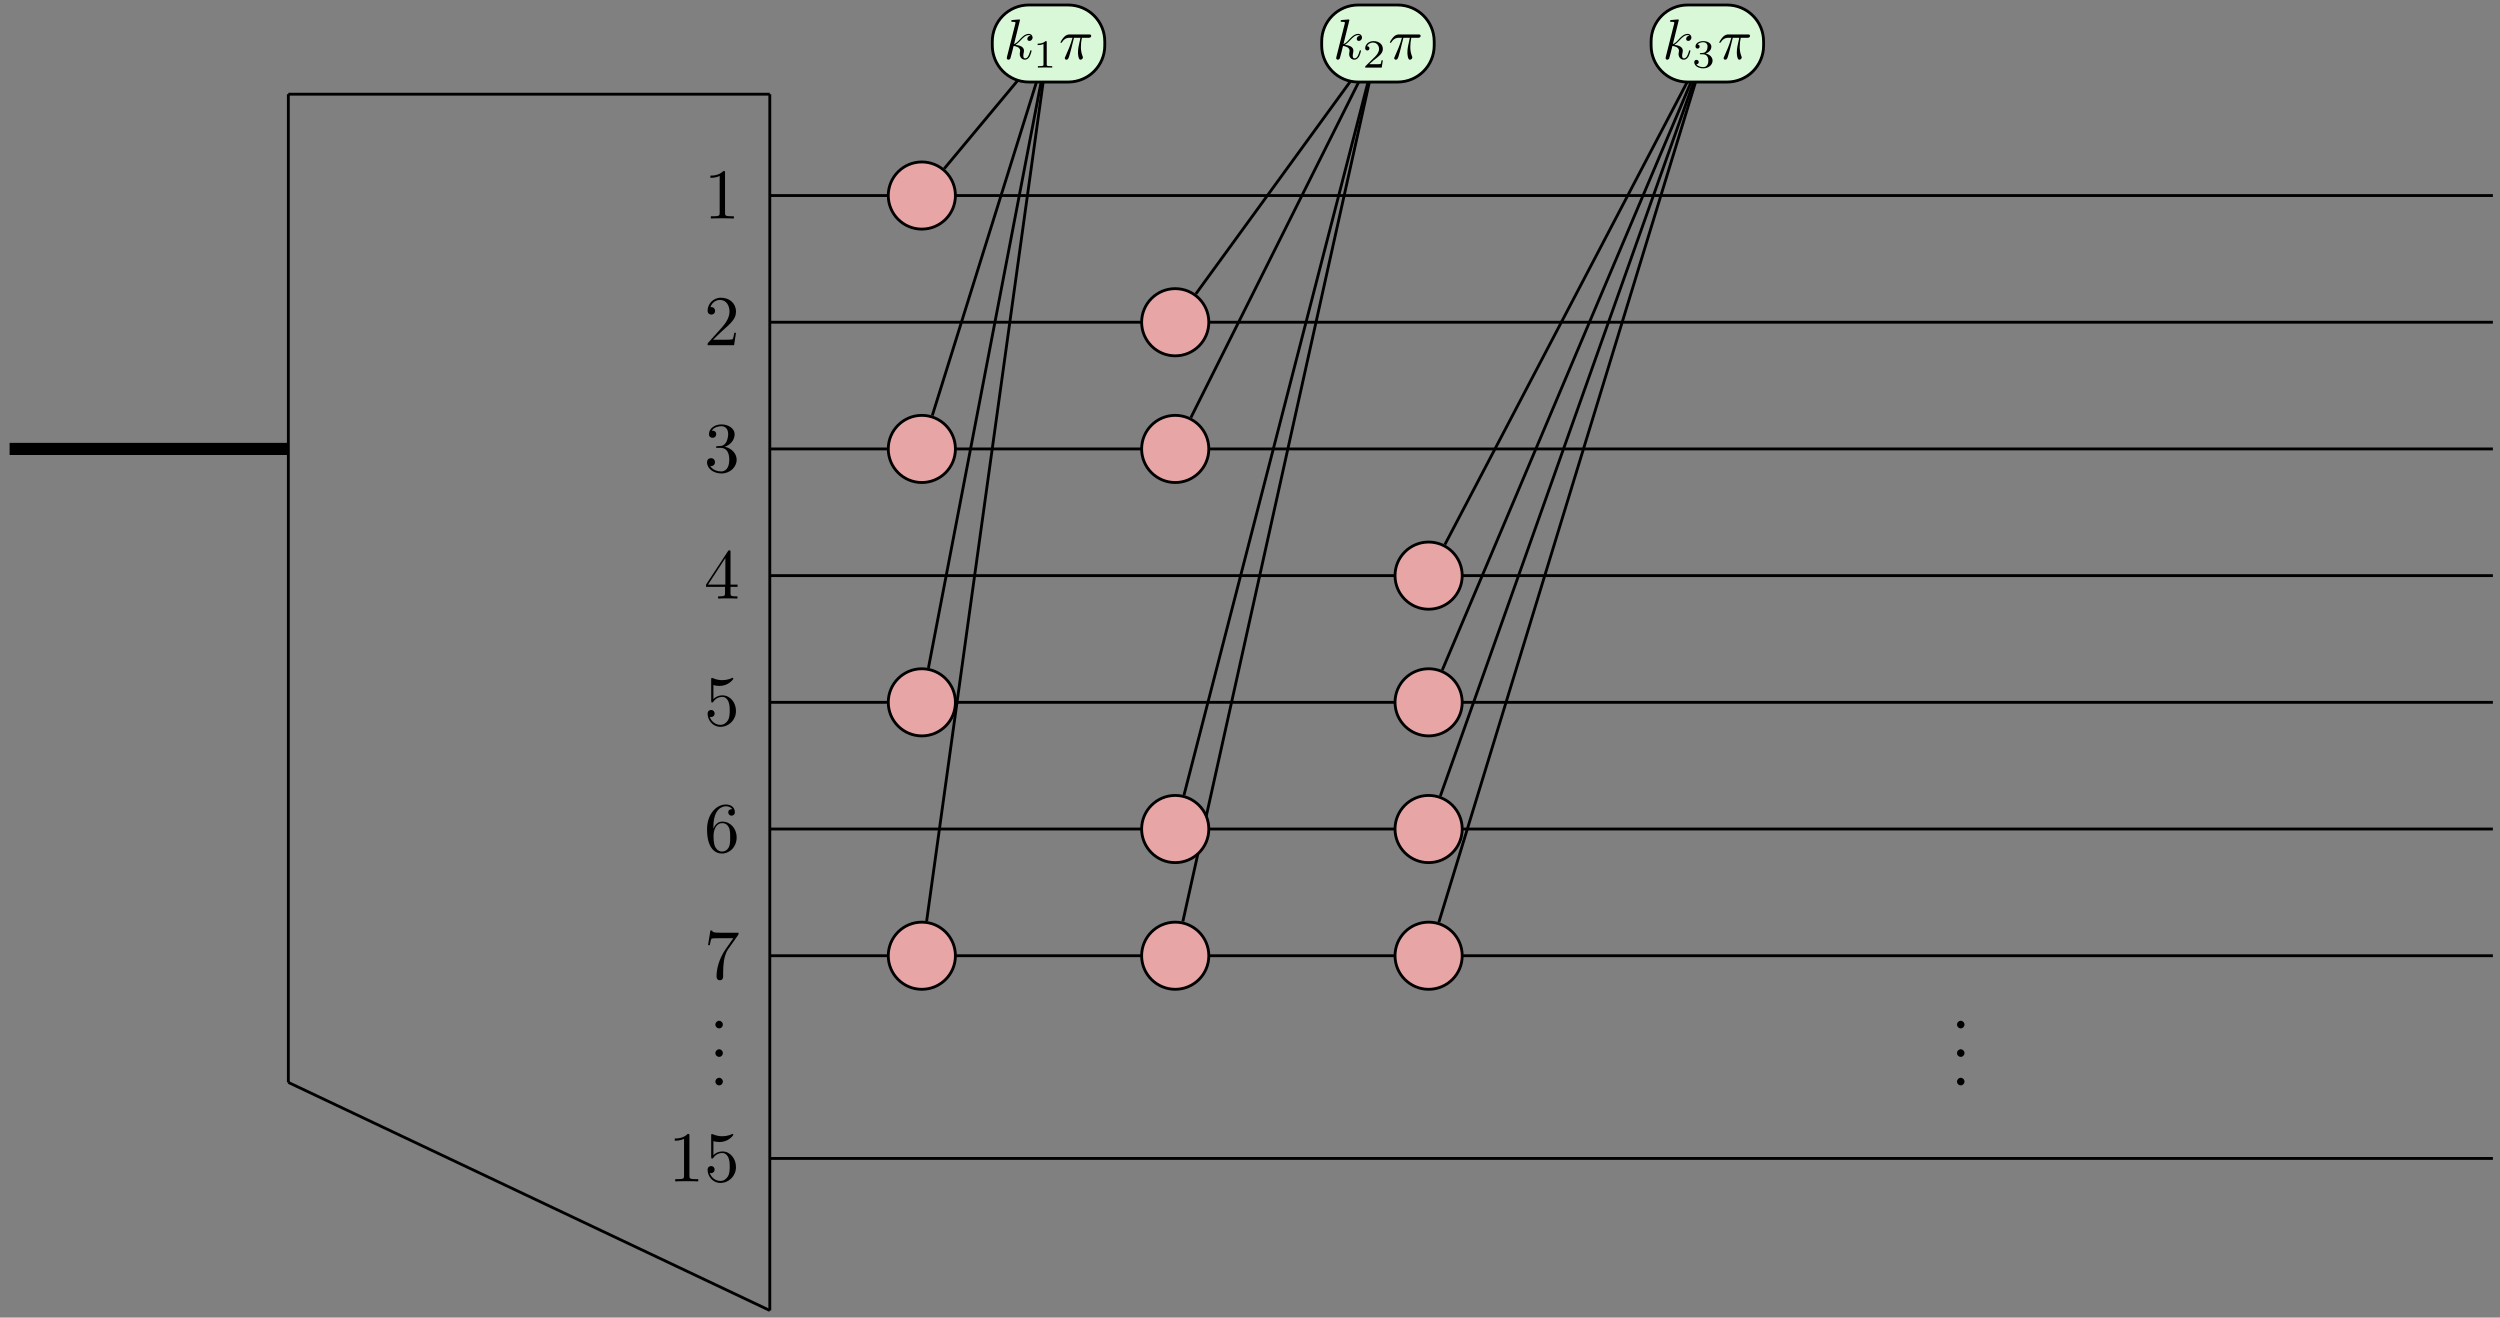 <?xml version="1.0" encoding="UTF-8"?>
<svg xmlns="http://www.w3.org/2000/svg" xmlns:xlink="http://www.w3.org/1999/xlink" width="349.589pt" height="184.248pt" viewBox="0 0 349.589 184.248" version="1.1">
<rect x="0" y="0" width="349.589" height="184.248" fill="#808080" stroke="none"/>
<defs>
<g>
<symbol overflow="visible" id="glyph0-0">
<path style="stroke:none;" d=""/>
</symbol>
<symbol overflow="visible" id="glyph0-1">
<path style="stroke:none;" d="M 1.266 -0.766 L 2.328 -1.797 C 3.875 -3.172 4.469 -3.703 4.469 -4.703 C 4.469 -5.844 3.578 -6.641 2.359 -6.641 C 1.234 -6.641 0.5 -5.719 0.5 -4.828 C 0.5 -4.281 1 -4.281 1.031 -4.281 C 1.203 -4.281 1.547 -4.391 1.547 -4.812 C 1.547 -5.062 1.359 -5.328 1.016 -5.328 C 0.938 -5.328 0.922 -5.328 0.891 -5.312 C 1.109 -5.969 1.656 -6.328 2.234 -6.328 C 3.141 -6.328 3.562 -5.516 3.562 -4.703 C 3.562 -3.906 3.078 -3.125 2.516 -2.5 L 0.609 -0.375 C 0.5 -0.266 0.5 -0.234 0.5 0 L 4.203 0 L 4.469 -1.734 L 4.234 -1.734 C 4.172 -1.438 4.109 -1 4 -0.844 C 3.938 -0.766 3.281 -0.766 3.062 -0.766 Z M 1.266 -0.766 "/>
</symbol>
<symbol overflow="visible" id="glyph0-2">
<path style="stroke:none;" d="M 2.938 -6.375 C 2.938 -6.625 2.938 -6.641 2.703 -6.641 C 2.078 -6 1.203 -6 0.891 -6 L 0.891 -5.688 C 1.094 -5.688 1.672 -5.688 2.188 -5.953 L 2.188 -0.781 C 2.188 -0.422 2.156 -0.312 1.266 -0.312 L 0.953 -0.312 L 0.953 0 C 1.297 -0.031 2.156 -0.031 2.562 -0.031 C 2.953 -0.031 3.828 -0.031 4.172 0 L 4.172 -0.312 L 3.859 -0.312 C 2.953 -0.312 2.938 -0.422 2.938 -0.781 Z M 2.938 -6.375 "/>
</symbol>
<symbol overflow="visible" id="glyph0-3">
<path style="stroke:none;" d="M 4.469 -2 C 4.469 -3.188 3.656 -4.188 2.578 -4.188 C 2.109 -4.188 1.672 -4.031 1.312 -3.672 L 1.312 -5.625 C 1.516 -5.562 1.844 -5.5 2.156 -5.5 C 3.391 -5.5 4.094 -6.406 4.094 -6.531 C 4.094 -6.594 4.062 -6.641 3.984 -6.641 C 3.984 -6.641 3.953 -6.641 3.906 -6.609 C 3.703 -6.516 3.219 -6.312 2.547 -6.312 C 2.156 -6.312 1.688 -6.391 1.219 -6.594 C 1.141 -6.625 1.125 -6.625 1.109 -6.625 C 1 -6.625 1 -6.547 1 -6.391 L 1 -3.438 C 1 -3.266 1 -3.188 1.141 -3.188 C 1.219 -3.188 1.234 -3.203 1.281 -3.266 C 1.391 -3.422 1.75 -3.969 2.562 -3.969 C 3.078 -3.969 3.328 -3.516 3.406 -3.328 C 3.562 -2.953 3.594 -2.578 3.594 -2.078 C 3.594 -1.719 3.594 -1.125 3.344 -0.703 C 3.109 -0.312 2.734 -0.062 2.281 -0.062 C 1.562 -0.062 0.984 -0.594 0.812 -1.172 C 0.844 -1.172 0.875 -1.156 0.984 -1.156 C 1.312 -1.156 1.484 -1.406 1.484 -1.641 C 1.484 -1.891 1.312 -2.141 0.984 -2.141 C 0.844 -2.141 0.5 -2.062 0.5 -1.609 C 0.5 -0.75 1.188 0.219 2.297 0.219 C 3.453 0.219 4.469 -0.734 4.469 -2 Z M 4.469 -2 "/>
</symbol>
<symbol overflow="visible" id="glyph0-4">
<path style="stroke:none;" d="M 1.906 -0.531 C 1.906 -0.812 1.672 -1.062 1.391 -1.062 C 1.094 -1.062 0.859 -0.812 0.859 -0.531 C 0.859 -0.234 1.094 0 1.391 0 C 1.672 0 1.906 -0.234 1.906 -0.531 Z M 1.906 -0.531 "/>
</symbol>
<symbol overflow="visible" id="glyph0-5">
<path style="stroke:none;" d="M 2.891 -3.516 C 3.703 -3.781 4.281 -4.469 4.281 -5.266 C 4.281 -6.078 3.406 -6.641 2.453 -6.641 C 1.453 -6.641 0.688 -6.047 0.688 -5.281 C 0.688 -4.953 0.906 -4.766 1.203 -4.766 C 1.5 -4.766 1.703 -4.984 1.703 -5.281 C 1.703 -5.766 1.234 -5.766 1.094 -5.766 C 1.391 -6.266 2.047 -6.391 2.406 -6.391 C 2.828 -6.391 3.375 -6.172 3.375 -5.281 C 3.375 -5.156 3.344 -4.578 3.094 -4.141 C 2.797 -3.656 2.453 -3.625 2.203 -3.625 C 2.125 -3.609 1.891 -3.594 1.812 -3.594 C 1.734 -3.578 1.672 -3.562 1.672 -3.469 C 1.672 -3.359 1.734 -3.359 1.906 -3.359 L 2.344 -3.359 C 3.156 -3.359 3.531 -2.688 3.531 -1.703 C 3.531 -0.344 2.844 -0.062 2.406 -0.062 C 1.969 -0.062 1.219 -0.234 0.875 -0.812 C 1.219 -0.766 1.531 -0.984 1.531 -1.359 C 1.531 -1.719 1.266 -1.922 0.984 -1.922 C 0.734 -1.922 0.422 -1.781 0.422 -1.344 C 0.422 -0.438 1.344 0.219 2.438 0.219 C 3.656 0.219 4.562 -0.688 4.562 -1.703 C 4.562 -2.516 3.922 -3.297 2.891 -3.516 Z M 2.891 -3.516 "/>
</symbol>
<symbol overflow="visible" id="glyph0-6">
<path style="stroke:none;" d="M 2.938 -1.641 L 2.938 -0.781 C 2.938 -0.422 2.906 -0.312 2.172 -0.312 L 1.969 -0.312 L 1.969 0 C 2.375 -0.031 2.891 -0.031 3.312 -0.031 C 3.734 -0.031 4.25 -0.031 4.672 0 L 4.672 -0.312 L 4.453 -0.312 C 3.719 -0.312 3.703 -0.422 3.703 -0.781 L 3.703 -1.641 L 4.688 -1.641 L 4.688 -1.953 L 3.703 -1.953 L 3.703 -6.484 C 3.703 -6.688 3.703 -6.75 3.531 -6.75 C 3.453 -6.75 3.422 -6.75 3.344 -6.625 L 0.281 -1.953 L 0.281 -1.641 Z M 2.984 -1.953 L 0.562 -1.953 L 2.984 -5.672 Z M 2.984 -1.953 "/>
</symbol>
<symbol overflow="visible" id="glyph0-7">
<path style="stroke:none;" d="M 1.312 -3.266 L 1.312 -3.516 C 1.312 -6.031 2.547 -6.391 3.062 -6.391 C 3.297 -6.391 3.719 -6.328 3.938 -5.984 C 3.781 -5.984 3.391 -5.984 3.391 -5.547 C 3.391 -5.234 3.625 -5.078 3.844 -5.078 C 4 -5.078 4.312 -5.172 4.312 -5.562 C 4.312 -6.156 3.875 -6.641 3.047 -6.641 C 1.766 -6.641 0.422 -5.359 0.422 -3.156 C 0.422 -0.484 1.578 0.219 2.5 0.219 C 3.609 0.219 4.562 -0.719 4.562 -2.031 C 4.562 -3.297 3.672 -4.25 2.562 -4.25 C 1.891 -4.25 1.516 -3.75 1.312 -3.266 Z M 2.5 -0.062 C 1.875 -0.062 1.578 -0.656 1.516 -0.812 C 1.328 -1.281 1.328 -2.078 1.328 -2.25 C 1.328 -3.031 1.656 -4.031 2.547 -4.031 C 2.719 -4.031 3.172 -4.031 3.484 -3.406 C 3.656 -3.047 3.656 -2.531 3.656 -2.047 C 3.656 -1.562 3.656 -1.062 3.484 -0.703 C 3.188 -0.109 2.734 -0.062 2.5 -0.062 Z M 2.5 -0.062 "/>
</symbol>
<symbol overflow="visible" id="glyph0-8">
<path style="stroke:none;" d="M 4.75 -6.078 C 4.828 -6.188 4.828 -6.203 4.828 -6.422 L 2.406 -6.422 C 1.203 -6.422 1.172 -6.547 1.141 -6.734 L 0.891 -6.734 L 0.562 -4.688 L 0.812 -4.688 C 0.844 -4.844 0.922 -5.469 1.062 -5.594 C 1.125 -5.656 1.906 -5.656 2.031 -5.656 L 4.094 -5.656 C 3.984 -5.5 3.203 -4.406 2.984 -4.078 C 2.078 -2.734 1.75 -1.344 1.75 -0.328 C 1.75 -0.234 1.75 0.219 2.219 0.219 C 2.672 0.219 2.672 -0.234 2.672 -0.328 L 2.672 -0.844 C 2.672 -1.391 2.703 -1.938 2.781 -2.469 C 2.828 -2.703 2.953 -3.562 3.406 -4.172 Z M 4.75 -6.078 "/>
</symbol>
<symbol overflow="visible" id="glyph1-0">
<path style="stroke:none;" d=""/>
</symbol>
<symbol overflow="visible" id="glyph1-1">
<path style="stroke:none;" d="M 2.281 -5.438 C 2.281 -5.453 2.281 -5.531 2.188 -5.531 C 2 -5.531 1.422 -5.469 1.219 -5.453 C 1.141 -5.438 1.062 -5.438 1.062 -5.297 C 1.062 -5.203 1.125 -5.203 1.25 -5.203 C 1.641 -5.203 1.656 -5.141 1.656 -5.062 L 1.625 -4.906 L 0.469 -0.312 C 0.438 -0.203 0.438 -0.188 0.438 -0.141 C 0.438 0.047 0.594 0.094 0.672 0.094 C 0.766 0.094 0.891 0.016 0.938 -0.078 C 0.984 -0.156 1.344 -1.625 1.391 -1.828 C 1.656 -1.797 2.312 -1.672 2.312 -1.141 C 2.312 -1.094 2.312 -1.062 2.281 -0.984 C 2.266 -0.891 2.25 -0.781 2.25 -0.703 C 2.25 -0.234 2.578 0.094 2.984 0.094 C 3.234 0.094 3.438 -0.047 3.625 -0.328 C 3.812 -0.688 3.906 -1.125 3.906 -1.141 C 3.906 -1.219 3.828 -1.219 3.812 -1.219 C 3.734 -1.219 3.719 -1.188 3.703 -1.078 C 3.531 -0.5 3.359 -0.094 3 -0.094 C 2.859 -0.094 2.75 -0.172 2.75 -0.469 C 2.75 -0.594 2.781 -0.781 2.812 -0.906 C 2.844 -1.047 2.844 -1.078 2.844 -1.156 C 2.844 -1.672 2.344 -1.906 1.672 -1.984 C 1.906 -2.141 2.172 -2.391 2.344 -2.578 C 2.734 -3 3.094 -3.344 3.484 -3.344 C 3.531 -3.344 3.547 -3.344 3.562 -3.344 C 3.656 -3.328 3.672 -3.328 3.734 -3.281 C 3.75 -3.266 3.75 -3.266 3.766 -3.25 C 3.375 -3.219 3.312 -2.906 3.312 -2.812 C 3.312 -2.688 3.391 -2.531 3.609 -2.531 C 3.812 -2.531 4.047 -2.703 4.047 -3.016 C 4.047 -3.266 3.859 -3.516 3.5 -3.516 C 3.281 -3.516 2.922 -3.453 2.344 -2.828 C 2.078 -2.516 1.766 -2.203 1.453 -2.078 Z M 2.281 -5.438 "/>
</symbol>
<symbol overflow="visible" id="glyph1-2">
<path style="stroke:none;" d="M 2.109 -2.969 L 3.016 -2.969 C 2.75 -1.797 2.672 -1.453 2.672 -0.922 C 2.672 -0.797 2.672 -0.578 2.734 -0.312 C 2.828 0.047 2.906 0.094 3.031 0.094 C 3.188 0.094 3.359 -0.062 3.359 -0.219 C 3.359 -0.266 3.359 -0.281 3.312 -0.391 C 3.078 -0.969 3.078 -1.484 3.078 -1.703 C 3.078 -2.125 3.125 -2.562 3.219 -2.969 L 4.125 -2.969 C 4.234 -2.969 4.516 -2.969 4.516 -3.25 C 4.516 -3.438 4.344 -3.438 4.203 -3.438 L 1.531 -3.438 C 1.359 -3.438 1.047 -3.438 0.703 -3.062 C 0.422 -2.75 0.219 -2.375 0.219 -2.344 C 0.219 -2.328 0.219 -2.266 0.312 -2.266 C 0.375 -2.266 0.391 -2.297 0.438 -2.359 C 0.828 -2.969 1.297 -2.969 1.453 -2.969 L 1.906 -2.969 C 1.656 -2.016 1.219 -1.047 0.891 -0.312 C 0.828 -0.203 0.828 -0.188 0.828 -0.125 C 0.828 0.031 0.953 0.094 1.047 0.094 C 1.297 0.094 1.359 -0.141 1.453 -0.438 C 1.562 -0.797 1.562 -0.812 1.672 -1.219 Z M 2.109 -2.969 "/>
</symbol>
<symbol overflow="visible" id="glyph2-0">
<path style="stroke:none;" d=""/>
</symbol>
<symbol overflow="visible" id="glyph2-1">
<path style="stroke:none;" d="M 1.875 -3.547 C 1.875 -3.703 1.859 -3.703 1.703 -3.703 C 1.344 -3.359 0.844 -3.344 0.609 -3.344 L 0.609 -3.141 C 0.734 -3.141 1.109 -3.141 1.422 -3.297 L 1.422 -0.453 C 1.422 -0.266 1.422 -0.203 0.859 -0.203 L 0.641 -0.203 L 0.641 0 C 0.75 0 1.438 -0.016 1.641 -0.016 C 1.812 -0.016 2.516 0 2.641 0 L 2.641 -0.203 L 2.422 -0.203 C 1.875 -0.203 1.875 -0.266 1.875 -0.453 Z M 1.875 -3.547 "/>
</symbol>
<symbol overflow="visible" id="glyph2-2">
<path style="stroke:none;" d="M 2.812 -1.016 L 2.625 -1.016 C 2.609 -0.891 2.562 -0.562 2.484 -0.5 C 2.438 -0.469 2.016 -0.469 1.938 -0.469 L 0.906 -0.469 C 1.484 -1 1.688 -1.156 2.016 -1.406 C 2.438 -1.734 2.812 -2.094 2.812 -2.609 C 2.812 -3.297 2.219 -3.703 1.516 -3.703 C 0.812 -3.703 0.344 -3.219 0.344 -2.703 C 0.344 -2.422 0.594 -2.391 0.641 -2.391 C 0.781 -2.391 0.938 -2.484 0.938 -2.688 C 0.938 -2.781 0.906 -2.984 0.609 -2.984 C 0.781 -3.375 1.172 -3.5 1.422 -3.5 C 1.984 -3.5 2.281 -3.062 2.281 -2.609 C 2.281 -2.125 1.938 -1.75 1.75 -1.547 L 0.406 -0.219 C 0.344 -0.172 0.344 -0.156 0.344 0 L 2.656 0 Z M 2.812 -1.016 "/>
</symbol>
<symbol overflow="visible" id="glyph2-3">
<path style="stroke:none;" d="M 1.516 -1.859 C 1.953 -1.859 2.266 -1.562 2.266 -0.969 C 2.266 -0.266 1.875 -0.062 1.547 -0.062 C 1.328 -0.062 0.828 -0.125 0.594 -0.453 C 0.859 -0.469 0.922 -0.656 0.922 -0.766 C 0.922 -0.953 0.781 -1.078 0.609 -1.078 C 0.453 -1.078 0.297 -0.984 0.297 -0.75 C 0.297 -0.234 0.875 0.109 1.562 0.109 C 2.328 0.109 2.859 -0.406 2.859 -0.969 C 2.859 -1.406 2.516 -1.828 1.891 -1.969 C 2.484 -2.172 2.688 -2.594 2.688 -2.938 C 2.688 -3.375 2.188 -3.703 1.562 -3.703 C 0.953 -3.703 0.469 -3.406 0.469 -2.953 C 0.469 -2.766 0.594 -2.656 0.766 -2.656 C 0.938 -2.656 1.047 -2.781 1.047 -2.938 C 1.047 -3.109 0.938 -3.219 0.766 -3.234 C 0.953 -3.484 1.344 -3.547 1.547 -3.547 C 1.797 -3.547 2.156 -3.422 2.156 -2.938 C 2.156 -2.703 2.078 -2.438 1.938 -2.266 C 1.75 -2.062 1.594 -2.047 1.312 -2.031 C 1.172 -2.016 1.156 -2.016 1.125 -2.016 C 1.125 -2.016 1.078 -2 1.078 -1.938 C 1.078 -1.859 1.125 -1.859 1.219 -1.859 Z M 1.516 -1.859 "/>
</symbol>
</g>
<clipPath id="clip1">
  <path d="M 34 145 L 114 145 L 114 184.246 L 34 184.246 Z M 34 145 "/>
</clipPath>
</defs>
<g id="surface1">
<path style="fill:none;stroke-width:0.399;stroke-linecap:butt;stroke-linejoin:miter;stroke:rgb(0%,0%,0%);stroke-opacity:1;stroke-miterlimit:10;" d="M -88.584 120.472 L -88.584 -49.606 " transform="matrix(1,0,0,-1,196.229,133.644)"/>
<g clip-path="url(#clip1)" clip-rule="nonzero">
<path style="fill:none;stroke-width:0.399;stroke-linecap:butt;stroke-linejoin:miter;stroke:rgb(0%,0%,0%);stroke-opacity:1;stroke-miterlimit:10;" d="M -88.584 -49.606 L -155.909 -17.715 " transform="matrix(1,0,0,-1,196.229,133.644)"/>
</g>
<path style="fill:none;stroke-width:0.399;stroke-linecap:butt;stroke-linejoin:miter;stroke:rgb(0%,0%,0%);stroke-opacity:1;stroke-miterlimit:10;" d="M -155.909 -17.715 L -155.909 120.472 " transform="matrix(1,0,0,-1,196.229,133.644)"/>
<path style="fill:none;stroke-width:0.399;stroke-linecap:butt;stroke-linejoin:miter;stroke:rgb(0%,0%,0%);stroke-opacity:1;stroke-miterlimit:10;" d="M -155.909 120.472 L -88.584 120.472 " transform="matrix(1,0,0,-1,196.229,133.644)"/>
<path style="fill:none;stroke-width:1.694;stroke-linecap:butt;stroke-linejoin:miter;stroke:rgb(0%,0%,0%);stroke-opacity:1;stroke-miterlimit:10;" d="M -194.885 70.867 C -179.686 70.867 -171.108 70.867 -155.909 70.867 " transform="matrix(1,0,0,-1,196.229,133.644)"/>
<path style="fill:none;stroke-width:0.399;stroke-linecap:butt;stroke-linejoin:miter;stroke:rgb(0%,0%,0%);stroke-opacity:1;stroke-miterlimit:10;" d="M -88.584 106.3 L 152.365 106.3 " transform="matrix(1,0,0,-1,196.229,133.644)"/>
<path style="fill:none;stroke-width:0.399;stroke-linecap:butt;stroke-linejoin:miter;stroke:rgb(0%,0%,0%);stroke-opacity:1;stroke-miterlimit:10;" d="M -88.584 -28.348 L 152.365 -28.348 " transform="matrix(1,0,0,-1,196.229,133.644)"/>
<path style="fill:none;stroke-width:0.399;stroke-linecap:butt;stroke-linejoin:miter;stroke:rgb(0%,0%,0%);stroke-opacity:1;stroke-miterlimit:10;" d="M -88.584 88.585 L 152.365 88.585 " transform="matrix(1,0,0,-1,196.229,133.644)"/>
<path style="fill:none;stroke-width:0.399;stroke-linecap:butt;stroke-linejoin:miter;stroke:rgb(0%,0%,0%);stroke-opacity:1;stroke-miterlimit:10;" d="M -88.584 70.867 L 152.365 70.867 " transform="matrix(1,0,0,-1,196.229,133.644)"/>
<path style="fill:none;stroke-width:0.399;stroke-linecap:butt;stroke-linejoin:miter;stroke:rgb(0%,0%,0%);stroke-opacity:1;stroke-miterlimit:10;" d="M -88.584 53.152 L 152.365 53.152 " transform="matrix(1,0,0,-1,196.229,133.644)"/>
<path style="fill:none;stroke-width:0.399;stroke-linecap:butt;stroke-linejoin:miter;stroke:rgb(0%,0%,0%);stroke-opacity:1;stroke-miterlimit:10;" d="M -88.584 35.433 L 152.365 35.433 " transform="matrix(1,0,0,-1,196.229,133.644)"/>
<path style="fill:none;stroke-width:0.399;stroke-linecap:butt;stroke-linejoin:miter;stroke:rgb(0%,0%,0%);stroke-opacity:1;stroke-miterlimit:10;" d="M -88.584 17.718 L 152.365 17.718 " transform="matrix(1,0,0,-1,196.229,133.644)"/>
<path style="fill:none;stroke-width:0.399;stroke-linecap:butt;stroke-linejoin:miter;stroke:rgb(0%,0%,0%);stroke-opacity:1;stroke-miterlimit:10;" d="M -88.584 -0.001 L 152.365 -0.001 " transform="matrix(1,0,0,-1,196.229,133.644)"/>
<path style="fill:none;stroke-width:0.399;stroke-linecap:butt;stroke-linejoin:miter;stroke:rgb(0%,0%,0%);stroke-opacity:1;stroke-miterlimit:10;" d="M -64.19 110.062 L -50.315 126.71 " transform="matrix(1,0,0,-1,196.229,133.644)"/>
<path style="fill:none;stroke-width:0.399;stroke-linecap:butt;stroke-linejoin:miter;stroke:rgb(0%,0%,0%);stroke-opacity:1;stroke-miterlimit:10;" d="M -65.862 75.539 L -49.874 126.71 " transform="matrix(1,0,0,-1,196.229,133.644)"/>
<path style="fill:none;stroke-width:0.399;stroke-linecap:butt;stroke-linejoin:miter;stroke:rgb(0%,0%,0%);stroke-opacity:1;stroke-miterlimit:10;" d="M -66.401 40.242 L -49.772 126.71 " transform="matrix(1,0,0,-1,196.229,133.644)"/>
<path style="fill:none;stroke-width:0.399;stroke-linecap:butt;stroke-linejoin:miter;stroke:rgb(0%,0%,0%);stroke-opacity:1;stroke-miterlimit:10;" d="M -66.651 4.847 L -49.725 126.71 " transform="matrix(1,0,0,-1,196.229,133.644)"/>
<path style="fill:none;stroke-width:0.399;stroke-linecap:butt;stroke-linejoin:miter;stroke:rgb(0%,0%,0%);stroke-opacity:1;stroke-miterlimit:10;" d="M -29.01 92.542 L -4.163 126.71 " transform="matrix(1,0,0,-1,196.229,133.644)"/>
<path style="fill:none;stroke-width:0.399;stroke-linecap:butt;stroke-linejoin:miter;stroke:rgb(0%,0%,0%);stroke-opacity:1;stroke-miterlimit:10;" d="M -29.702 75.246 L -3.967 126.71 " transform="matrix(1,0,0,-1,196.229,133.644)"/>
<path style="fill:none;stroke-width:0.399;stroke-linecap:butt;stroke-linejoin:miter;stroke:rgb(0%,0%,0%);stroke-opacity:1;stroke-miterlimit:10;" d="M -30.666 22.456 L -3.764 126.71 " transform="matrix(1,0,0,-1,196.229,133.644)"/>
<path style="fill:none;stroke-width:0.399;stroke-linecap:butt;stroke-linejoin:miter;stroke:rgb(0%,0%,0%);stroke-opacity:1;stroke-miterlimit:10;" d="M -30.827 4.777 L -3.733 126.71 " transform="matrix(1,0,0,-1,196.229,133.644)"/>
<path style="fill:none;stroke-width:0.399;stroke-linecap:butt;stroke-linejoin:miter;stroke:rgb(0%,0%,0%);stroke-opacity:1;stroke-miterlimit:10;" d="M 5.451 39.941 L 42.162 126.71 " transform="matrix(1,0,0,-1,196.229,133.644)"/>
<path style="fill:none;stroke-width:0.399;stroke-linecap:butt;stroke-linejoin:miter;stroke:rgb(0%,0%,0%);stroke-opacity:1;stroke-miterlimit:10;" d="M 5.181 22.331 L 42.22 126.71 " transform="matrix(1,0,0,-1,196.229,133.644)"/>
<path style="fill:none;stroke-width:0.399;stroke-linecap:butt;stroke-linejoin:miter;stroke:rgb(0%,0%,0%);stroke-opacity:1;stroke-miterlimit:10;" d="M 4.974 4.683 L 42.259 126.71 " transform="matrix(1,0,0,-1,196.229,133.644)"/>
<path style="fill:none;stroke-width:0.399;stroke-linecap:butt;stroke-linejoin:miter;stroke:rgb(0%,0%,0%);stroke-opacity:1;stroke-miterlimit:10;" d="M 5.814 57.488 L 42.076 126.71 " transform="matrix(1,0,0,-1,196.229,133.644)"/>
<g style="fill:rgb(0%,0%,0%);fill-opacity:1;">
  <use xlink:href="#glyph0-1" x="98.448" y="48.271"/>
</g>
<g style="fill:rgb(0%,0%,0%);fill-opacity:1;">
  <use xlink:href="#glyph0-2" x="93.466" y="165.2"/>
  <use xlink:href="#glyph0-3" x="98.447" y="165.2"/>
</g>
<g style="fill:rgb(0%,0%,0%);fill-opacity:1;">
  <use xlink:href="#glyph0-2" x="98.448" y="30.555"/>
</g>
<g style="fill:rgb(0%,0%,0%);fill-opacity:1;">
  <use xlink:href="#glyph0-4" x="272.798" y="143.803"/>
</g>
<g style="fill:rgb(0%,0%,0%);fill-opacity:1;">
  <use xlink:href="#glyph0-4" x="272.798" y="147.788"/>
</g>
<g style="fill:rgb(0%,0%,0%);fill-opacity:1;">
  <use xlink:href="#glyph0-4" x="272.798" y="151.773"/>
</g>
<g style="fill:rgb(0%,0%,0%);fill-opacity:1;">
  <use xlink:href="#glyph0-5" x="98.448" y="65.988"/>
</g>
<g style="fill:rgb(0%,0%,0%);fill-opacity:1;">
  <use xlink:href="#glyph0-6" x="98.448" y="83.704"/>
</g>
<g style="fill:rgb(0%,0%,0%);fill-opacity:1;">
  <use xlink:href="#glyph0-3" x="98.448" y="101.421"/>
</g>
<g style="fill:rgb(0%,0%,0%);fill-opacity:1;">
  <use xlink:href="#glyph0-7" x="98.448" y="119.137"/>
</g>
<g style="fill:rgb(0%,0%,0%);fill-opacity:1;">
  <use xlink:href="#glyph0-8" x="98.448" y="136.854"/>
</g>
<path style="fill-rule:nonzero;fill:rgb(90.979%,64.705%,64.705%);fill-opacity:1;stroke-width:0.399;stroke-linecap:butt;stroke-linejoin:miter;stroke:rgb(0%,0%,0%);stroke-opacity:1;stroke-miterlimit:10;" d="M -62.627 106.3 C -62.627 108.894 -64.729 110.996 -67.323 110.996 C -69.916 110.996 -72.018 108.894 -72.018 106.3 C -72.018 103.707 -69.916 101.605 -67.323 101.605 C -64.729 101.605 -62.627 103.707 -62.627 106.3 Z M -62.627 106.3 " transform="matrix(1,0,0,-1,196.229,133.644)"/>
<path style="fill-rule:nonzero;fill:rgb(90.979%,64.705%,64.705%);fill-opacity:1;stroke-width:0.399;stroke-linecap:butt;stroke-linejoin:miter;stroke:rgb(0%,0%,0%);stroke-opacity:1;stroke-miterlimit:10;" d="M -62.627 -0.001 C -62.627 2.593 -64.729 4.695 -67.323 4.695 C -69.916 4.695 -72.018 2.593 -72.018 -0.001 C -72.018 -2.594 -69.916 -4.696 -67.323 -4.696 C -64.729 -4.696 -62.627 -2.594 -62.627 -0.001 Z M -62.627 -0.001 " transform="matrix(1,0,0,-1,196.229,133.644)"/>
<path style="fill-rule:nonzero;fill:rgb(90.979%,64.705%,64.705%);fill-opacity:1;stroke-width:0.399;stroke-linecap:butt;stroke-linejoin:miter;stroke:rgb(0%,0%,0%);stroke-opacity:1;stroke-miterlimit:10;" d="M -62.627 70.867 C -62.627 73.46 -64.729 75.562 -67.323 75.562 C -69.916 75.562 -72.018 73.46 -72.018 70.867 C -72.018 68.273 -69.916 66.171 -67.323 66.171 C -64.729 66.171 -62.627 68.273 -62.627 70.867 Z M -62.627 70.867 " transform="matrix(1,0,0,-1,196.229,133.644)"/>
<path style="fill-rule:nonzero;fill:rgb(90.979%,64.705%,64.705%);fill-opacity:1;stroke-width:0.399;stroke-linecap:butt;stroke-linejoin:miter;stroke:rgb(0%,0%,0%);stroke-opacity:1;stroke-miterlimit:10;" d="M -62.627 35.433 C -62.627 38.027 -64.729 40.128 -67.323 40.128 C -69.916 40.128 -72.018 38.027 -72.018 35.433 C -72.018 32.839 -69.916 30.738 -67.323 30.738 C -64.729 30.738 -62.627 32.839 -62.627 35.433 Z M -62.627 35.433 " transform="matrix(1,0,0,-1,196.229,133.644)"/>
<path style="fill-rule:nonzero;fill:rgb(84.705%,97.255%,84.705%);fill-opacity:1;stroke-width:0.399;stroke-linecap:butt;stroke-linejoin:miter;stroke:rgb(0%,0%,0%);stroke-opacity:1;stroke-miterlimit:10;" d="M -46.846 132.945 L -52.37 132.945 C -55.186 132.945 -57.471 130.664 -57.471 127.843 L -57.471 127.277 C -57.471 124.46 -55.186 122.175 -52.37 122.175 L -46.846 122.175 C -44.026 122.175 -41.741 124.46 -41.741 127.277 L -41.741 127.843 C -41.741 130.664 -44.026 132.945 -46.846 132.945 Z M -46.846 132.945 " transform="matrix(1,0,0,-1,196.229,133.644)"/>
<g style="fill:rgb(0%,0%,0%);fill-opacity:1;">
  <use xlink:href="#glyph1-1" x="140.346" y="8.254"/>
</g>
<g style="fill:rgb(0%,0%,0%);fill-opacity:1;">
  <use xlink:href="#glyph2-1" x="144.495" y="9.45"/>
</g>
<g style="fill:rgb(0%,0%,0%);fill-opacity:1;">
  <use xlink:href="#glyph1-2" x="148.071" y="8.254"/>
</g>
<path style="fill-rule:nonzero;fill:rgb(90.979%,64.705%,64.705%);fill-opacity:1;stroke-width:0.399;stroke-linecap:butt;stroke-linejoin:miter;stroke:rgb(0%,0%,0%);stroke-opacity:1;stroke-miterlimit:10;" d="M -27.194 88.585 C -27.194 91.179 -29.295 93.281 -31.889 93.281 C -34.483 93.281 -36.588 91.179 -36.588 88.585 C -36.588 85.992 -34.483 83.886 -31.889 83.886 C -29.295 83.886 -27.194 85.992 -27.194 88.585 Z M -27.194 88.585 " transform="matrix(1,0,0,-1,196.229,133.644)"/>
<path style="fill-rule:nonzero;fill:rgb(90.979%,64.705%,64.705%);fill-opacity:1;stroke-width:0.399;stroke-linecap:butt;stroke-linejoin:miter;stroke:rgb(0%,0%,0%);stroke-opacity:1;stroke-miterlimit:10;" d="M -27.194 70.867 C -27.194 73.46 -29.295 75.562 -31.889 75.562 C -34.483 75.562 -36.588 73.46 -36.588 70.867 C -36.588 68.273 -34.483 66.171 -31.889 66.171 C -29.295 66.171 -27.194 68.273 -27.194 70.867 Z M -27.194 70.867 " transform="matrix(1,0,0,-1,196.229,133.644)"/>
<path style="fill-rule:nonzero;fill:rgb(90.979%,64.705%,64.705%);fill-opacity:1;stroke-width:0.399;stroke-linecap:butt;stroke-linejoin:miter;stroke:rgb(0%,0%,0%);stroke-opacity:1;stroke-miterlimit:10;" d="M -27.194 17.718 C -27.194 20.312 -29.295 22.414 -31.889 22.414 C -34.483 22.414 -36.588 20.312 -36.588 17.718 C -36.588 15.124 -34.483 13.019 -31.889 13.019 C -29.295 13.019 -27.194 15.124 -27.194 17.718 Z M -27.194 17.718 " transform="matrix(1,0,0,-1,196.229,133.644)"/>
<path style="fill-rule:nonzero;fill:rgb(90.979%,64.705%,64.705%);fill-opacity:1;stroke-width:0.399;stroke-linecap:butt;stroke-linejoin:miter;stroke:rgb(0%,0%,0%);stroke-opacity:1;stroke-miterlimit:10;" d="M -27.194 -0.001 C -27.194 2.593 -29.295 4.695 -31.889 4.695 C -34.483 4.695 -36.588 2.593 -36.588 -0.001 C -36.588 -2.594 -34.483 -4.696 -31.889 -4.696 C -29.295 -4.696 -27.194 -2.594 -27.194 -0.001 Z M -27.194 -0.001 " transform="matrix(1,0,0,-1,196.229,133.644)"/>
<path style="fill-rule:nonzero;fill:rgb(84.705%,97.255%,84.705%);fill-opacity:1;stroke-width:0.399;stroke-linecap:butt;stroke-linejoin:miter;stroke:rgb(0%,0%,0%);stroke-opacity:1;stroke-miterlimit:10;" d="M -0.78 132.945 L -6.307 132.945 C -9.124 132.945 -11.409 130.664 -11.409 127.843 L -11.409 127.277 C -11.409 124.46 -9.124 122.175 -6.307 122.175 L -0.78 122.175 C 2.037 122.175 4.322 124.46 4.322 127.277 L 4.322 127.843 C 4.322 130.664 2.037 132.945 -0.78 132.945 Z M -0.78 132.945 " transform="matrix(1,0,0,-1,196.229,133.644)"/>
<g style="fill:rgb(0%,0%,0%);fill-opacity:1;">
  <use xlink:href="#glyph1-1" x="186.409" y="8.254"/>
</g>
<g style="fill:rgb(0%,0%,0%);fill-opacity:1;">
  <use xlink:href="#glyph2-2" x="190.558" y="9.45"/>
</g>
<g style="fill:rgb(0%,0%,0%);fill-opacity:1;">
  <use xlink:href="#glyph1-2" x="194.134" y="8.254"/>
</g>
<path style="fill-rule:nonzero;fill:rgb(90.979%,64.705%,64.705%);fill-opacity:1;stroke-width:0.399;stroke-linecap:butt;stroke-linejoin:miter;stroke:rgb(0%,0%,0%);stroke-opacity:1;stroke-miterlimit:10;" d="M 8.24 35.433 C 8.24 38.027 6.138 40.128 3.544 40.128 C 0.951 40.128 -1.155 38.027 -1.155 35.433 C -1.155 32.839 0.951 30.738 3.544 30.738 C 6.138 30.738 8.24 32.839 8.24 35.433 Z M 8.24 35.433 " transform="matrix(1,0,0,-1,196.229,133.644)"/>
<path style="fill-rule:nonzero;fill:rgb(90.979%,64.705%,64.705%);fill-opacity:1;stroke-width:0.399;stroke-linecap:butt;stroke-linejoin:miter;stroke:rgb(0%,0%,0%);stroke-opacity:1;stroke-miterlimit:10;" d="M 8.24 17.718 C 8.24 20.312 6.138 22.414 3.544 22.414 C 0.951 22.414 -1.155 20.312 -1.155 17.718 C -1.155 15.124 0.951 13.019 3.544 13.019 C 6.138 13.019 8.24 15.124 8.24 17.718 Z M 8.24 17.718 " transform="matrix(1,0,0,-1,196.229,133.644)"/>
<path style="fill-rule:nonzero;fill:rgb(90.979%,64.705%,64.705%);fill-opacity:1;stroke-width:0.399;stroke-linecap:butt;stroke-linejoin:miter;stroke:rgb(0%,0%,0%);stroke-opacity:1;stroke-miterlimit:10;" d="M 8.24 -0.001 C 8.24 2.593 6.138 4.695 3.544 4.695 C 0.951 4.695 -1.155 2.593 -1.155 -0.001 C -1.155 -2.594 0.951 -4.696 3.544 -4.696 C 6.138 -4.696 8.24 -2.594 8.24 -0.001 Z M 8.24 -0.001 " transform="matrix(1,0,0,-1,196.229,133.644)"/>
<path style="fill-rule:nonzero;fill:rgb(90.979%,64.705%,64.705%);fill-opacity:1;stroke-width:0.399;stroke-linecap:butt;stroke-linejoin:miter;stroke:rgb(0%,0%,0%);stroke-opacity:1;stroke-miterlimit:10;" d="M 8.24 53.152 C 8.24 55.746 6.138 57.847 3.544 57.847 C 0.951 57.847 -1.155 55.746 -1.155 53.152 C -1.155 50.558 0.951 48.453 3.544 48.453 C 6.138 48.453 8.24 50.558 8.24 53.152 Z M 8.24 53.152 " transform="matrix(1,0,0,-1,196.229,133.644)"/>
<path style="fill-rule:nonzero;fill:rgb(84.705%,97.255%,84.705%);fill-opacity:1;stroke-width:0.399;stroke-linecap:butt;stroke-linejoin:miter;stroke:rgb(0%,0%,0%);stroke-opacity:1;stroke-miterlimit:10;" d="M 45.283 132.945 L 39.759 132.945 C 36.939 132.945 34.654 130.664 34.654 127.843 L 34.654 127.277 C 34.654 124.46 36.939 122.175 39.759 122.175 L 45.283 122.175 C 48.099 122.175 50.384 124.46 50.384 127.277 L 50.384 127.843 C 50.384 130.664 48.099 132.945 45.283 132.945 Z M 45.283 132.945 " transform="matrix(1,0,0,-1,196.229,133.644)"/>
<g style="fill:rgb(0%,0%,0%);fill-opacity:1;">
  <use xlink:href="#glyph1-1" x="232.472" y="8.254"/>
</g>
<g style="fill:rgb(0%,0%,0%);fill-opacity:1;">
  <use xlink:href="#glyph2-3" x="236.621" y="9.45"/>
</g>
<g style="fill:rgb(0%,0%,0%);fill-opacity:1;">
  <use xlink:href="#glyph1-2" x="240.197" y="8.254"/>
</g>
<g style="fill:rgb(0%,0%,0%);fill-opacity:1;">
  <use xlink:href="#glyph0-4" x="99.176" y="143.803"/>
</g>
<g style="fill:rgb(0%,0%,0%);fill-opacity:1;">
  <use xlink:href="#glyph0-4" x="99.176" y="147.788"/>
</g>
<g style="fill:rgb(0%,0%,0%);fill-opacity:1;">
  <use xlink:href="#glyph0-4" x="99.176" y="151.773"/>
</g>
</g>
</svg>
